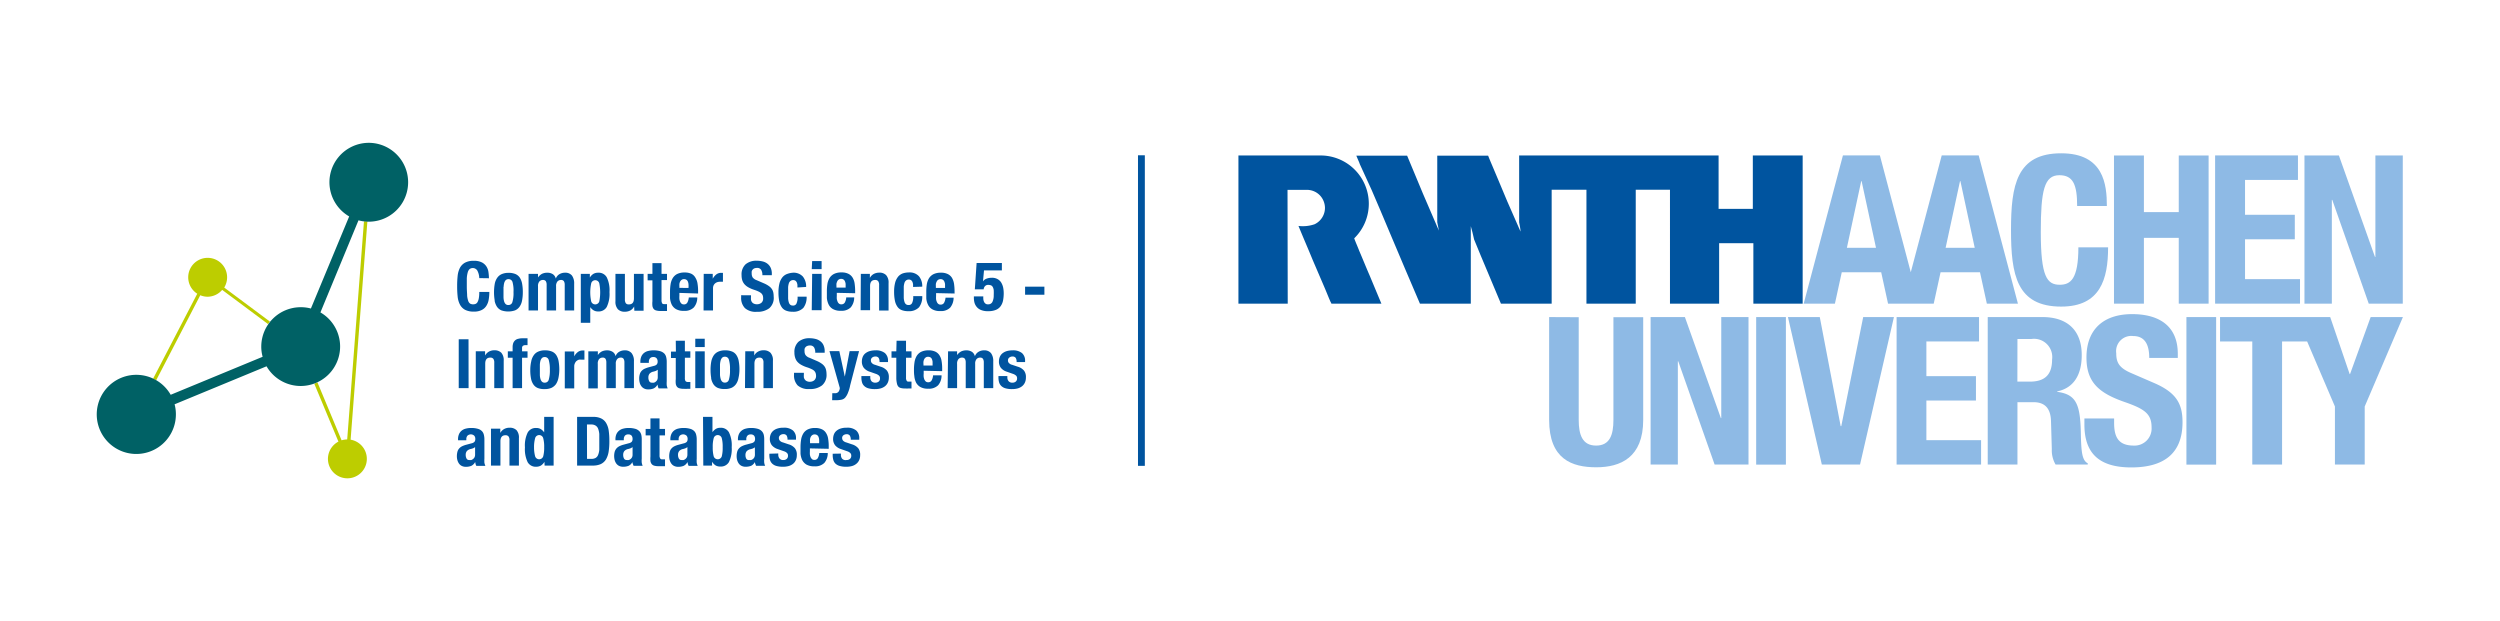<svg xmlns="http://www.w3.org/2000/svg" viewBox="0 0 365.14 90.71"><defs><style>.cls-1{fill:none;}.cls-2{fill:#8ebae5;}.cls-3{fill:#00549f;}.cls-4{fill:#bdcd00;}.cls-5{fill:#006165;}</style></defs><g id="Schutzraum"><rect class="cls-1" width="365.14" height="90.71"/><rect class="cls-1" width="365.14" height="90.71"/><rect class="cls-1" width="365.14" height="90.71"/><rect class="cls-1" width="365.14" height="90.71"/><rect class="cls-1" width="365.14" height="90.71"/></g><g id="Logo"><path class="cls-2" d="M290.32,67.85h4.34V58.74H297c1.75,0,2.5,1,2.56,2.72l.12,4.13a4.12,4.12,0,0,0,.55,2.26h4.7v-.18c-.81-.42-.93-1.6-1-3.86-.06-4.56-.51-6.19-3.47-6.58v-.06c2.44-.51,3.59-2.44,3.59-5.31,0-3.68-2.17-5.55-5.73-5.55h-8Zm4.34-18.34h2.06a2.66,2.66,0,0,1,3,3c0,2.33-1.17,3.23-3.26,3.23h-1.81Z" transform="translate(0 0)"/><path class="cls-2" d="M226.26,46.31v15c0,5.77,3.34,6.94,6.88,6.94S240,66.83,240,61.33v-15h-4.35v15c0,2.15-.51,3.75-2.53,3.75s-2.54-1.6-2.54-3.75v-15Z" transform="translate(0 0)"/><polygon class="cls-2" points="241.08 46.31 241.08 67.85 245.06 67.85 245.06 52.77 245.12 52.77 250.43 67.85 255.38 67.85 255.38 46.31 251.4 46.31 251.4 61.06 251.34 61.06 246.09 46.31 241.08 46.31"/><rect class="cls-2" x="256.5" y="46.31" width="4.34" height="21.55"/><polygon class="cls-2" points="261.14 46.31 266.09 67.85 271.67 67.85 276.62 46.31 272.13 46.31 268.93 62.24 268.84 62.24 265.79 46.31 261.14 46.31"/><polygon class="cls-2" points="277.01 46.31 277.01 67.85 289.35 67.85 289.35 64.29 281.36 64.29 281.36 58.5 288.6 58.5 288.6 54.94 281.36 54.94 281.36 49.87 289.05 49.87 289.05 46.31 277.01 46.31"/><path class="cls-2" d="M304.44,61.12V62c0,4,1.93,6.27,6.85,6.27,4.71,0,7.48-2,7.48-6.6,0-2.63-.84-4.29-4.1-5.71l-3.35-1.45c-1.84-.78-2.23-1.59-2.23-2.92a2.22,2.22,0,0,1,2.47-2.51c1.66,0,2.35,1.18,2.35,3.2h4.17v-.6c0-4.14-2.81-5.8-6.67-5.8-4.1,0-6.67,2.15-6.67,6.34,0,3.59,1.78,5.19,5.64,6.52,2.87,1,3.87,1.72,3.87,3.68a2.49,2.49,0,0,1-2.6,2.66c-2.29,0-2.87-1.3-2.87-3.32v-.64Z" transform="translate(0 0)"/><rect class="cls-2" x="319.34" y="46.31" width="4.34" height="21.55"/><polygon class="cls-2" points="346.25 46.31 343.24 54.63 343.18 54.63 340.34 46.31 324.25 46.31 324.25 49.87 328.96 49.87 328.96 67.85 333.31 67.85 333.31 49.87 336.97 49.87 341.03 59.37 341.03 67.85 345.38 67.85 345.38 59.37 350.96 46.31 346.25 46.31"/><path class="cls-3" d="M188.08,44.35h-7.2V22.71h11.81a7.05,7.05,0,0,1,5.1,12.1c.25.68.5,1.21.73,1.82.52,1.2,1,2.41,1.52,3.6l1.72,4.12h-7.3a1,1,0,0,0-.12-.25c-.29-.64-.55-1.32-.84-2L191.74,38c-.69-1.69-1.39-3.28-2.09-5a5.27,5.27,0,0,0,2.36-.25,2.66,2.66,0,0,0,1.51-2.39,2.71,2.71,0,0,0-.67-1.75,2.63,2.63,0,0,0-2-.88h-2.8Z" transform="translate(0 0)"/><path class="cls-3" d="M263.29,22.71V44.35h-7.2V35.52h-5v8.83c-1.31,0-2.71,0-4,0h-3.18V27.71h-5V44.35h-7.2V27.71h-5.08V44.35h-7.41c-1.29-3.12-2.66-6.27-3.92-9.38-.15-.65-.29-1.31-.48-1.94V44.35h-7.43c-1.48-3.43-2.89-6.79-4.36-10.26-.51-1.21-.93-2.19-1.45-3.44l-.07-.16-1.15-2.69L198.62,24c-.14-.44-.37-.83-.52-1.26h7.42c1.52,3.7,3.06,7.35,4.66,11l0,.08c-.06-.42-.19-.95-.26-1.36V26c0-1,0-2.21,0-3.26h7.43c.09.23.15.36.22.55.87,2,1.7,4.08,2.57,6.11l1.94,4.42c0-.46-.14-.91-.2-1.36V22.71h29.13v7.8h5v-7.8h7.2Z" transform="translate(0 0)"/><path class="cls-2" d="M284.17,36.19l2.1-9.73h.06l2.09,9.73Zm-14.42,0,2.09-9.73h.06L274,36.19ZM289,22.7h-5.4l-4.52,17.06L274.57,22.7h-5.4l-5.73,21.65H268l1-4.58h5.76l1,4.58h6.67l1-4.58h5.76l1,4.58h4.54Z" transform="translate(0 0)"/><path class="cls-2" d="M307.72,30.09c0-3.14-.45-7.7-6.67-7.7-6.51,0-7.33,4.65-7.33,11.2s.82,11.19,7.33,11.19c5.71,0,6.85-4,6.85-8.66h-4.34c0,4.65-1.15,5.47-2.72,5.47-1.87,0-2.77-1.18-2.77-7.7,0-6.09.51-8.3,2.71-8.3,2,0,2.6,1.36,2.6,4.5Z" transform="translate(0 0)"/><polygon class="cls-2" points="308.76 44.35 313.13 44.35 313.13 34.74 318.22 34.74 318.22 44.35 322.58 44.35 322.58 22.71 318.22 22.71 318.22 30.98 313.13 30.98 313.13 22.71 308.76 22.71 308.76 44.35"/><polygon class="cls-2" points="323.53 22.7 323.53 44.35 335.93 44.35 335.93 40.77 327.9 40.77 327.9 34.95 335.17 34.95 335.17 31.37 327.9 31.37 327.9 26.28 335.63 26.28 335.63 22.7 323.53 22.7"/><polygon class="cls-2" points="336.58 22.71 336.58 44.35 340.58 44.35 340.58 29.19 340.64 29.19 345.97 44.35 350.94 44.35 350.94 22.71 346.94 22.71 346.94 37.53 346.88 37.53 341.61 22.71 336.58 22.71"/><rect class="cls-3" x="166.21" y="22.68" width="1" height="45.36"/><path class="cls-4" d="M39.46,47l-6.71-5a2.88,2.88,0,0,0,.42-1.49,2.84,2.84,0,1,0-4.36,2.39L22.36,55.31l.45.23,6.44-12.42a2.78,2.78,0,0,0,1.08.22,2.85,2.85,0,0,0,2.12-1l6.71,5a3.79,3.79,0,0,1,.3-.4m14.2-14.62a4.19,4.19,0,0,1-.5,0L50.71,64.18a3.12,3.12,0,0,0-.82.13l-3.53-8.47-.46.2,3.53,8.46a2.84,2.84,0,1,0,1.78-.28Z" transform="translate(0 0)"/><path class="cls-5" d="M53.85,20.86A5.76,5.76,0,0,0,51,31.61L45.41,45.06a5.58,5.58,0,0,0-1.49-.19,5.76,5.76,0,0,0-5.76,5.76,5.57,5.57,0,0,0,.2,1.48L24.93,57.66a5.78,5.78,0,1,0,.76,2.88,5.58,5.58,0,0,0-.19-1.49L38.93,53.5a5.76,5.76,0,1,0,7.87-7.87l5.56-13.45a5.7,5.7,0,0,0,1.49.2,5.76,5.76,0,0,0,0-11.52" transform="translate(0 0)"/><path class="cls-3" d="M121.62,66.27v.19a2.6,2.6,0,0,0,.09.71,1.22,1.22,0,0,0,.31.54,1.5,1.5,0,0,0,.61.34,3.28,3.28,0,0,0,1,.12,2.92,2.92,0,0,0,.8-.1,1.7,1.7,0,0,0,.63-.32,1.46,1.46,0,0,0,.42-.53,1.72,1.72,0,0,0,.15-.74,1.52,1.52,0,0,0-.27-1,1.9,1.9,0,0,0-.92-.58l-.83-.28a1,1,0,0,1-.48-.27A.6.6,0,0,1,123,64a.49.49,0,0,1,.19-.43.75.75,0,0,1,.46-.15.53.53,0,0,1,.47.2,1.08,1.08,0,0,1,.14.61h1.24V64a1.43,1.43,0,0,0-.45-1.13,2,2,0,0,0-1.39-.4,2.73,2.73,0,0,0-.91.13,1.72,1.72,0,0,0-.61.35,1.3,1.3,0,0,0-.35.52,1.8,1.8,0,0,0-.11.62,1.5,1.5,0,0,0,.29.94,1.82,1.82,0,0,0,.86.56l1,.35a1.15,1.15,0,0,1,.35.22.5.5,0,0,1,.15.39.59.59,0,0,1-.19.48.76.76,0,0,1-.51.16A.7.7,0,0,1,123,67a.88.88,0,0,1-.18-.57v-.18Zm-3.31-1.54v-.21a2.45,2.45,0,0,1,0-.38,1.13,1.13,0,0,1,.11-.34.67.67,0,0,1,.22-.25.53.53,0,0,1,.34-.1.63.63,0,0,1,.35.09.53.53,0,0,1,.21.25,1.37,1.37,0,0,1,.1.4,4,4,0,0,1,0,.54Zm2.73.82v-.31a6.41,6.41,0,0,0-.08-1.12,2.13,2.13,0,0,0-.3-.86,1.39,1.39,0,0,0-.6-.55,2.21,2.21,0,0,0-1-.2,2.39,2.39,0,0,0-1.12.23,1.59,1.59,0,0,0-.64.62,2.53,2.53,0,0,0-.3.89,7,7,0,0,0-.08,1c0,.33,0,.67,0,1a2.77,2.77,0,0,0,.24.93,1.66,1.66,0,0,0,.62.67,2.25,2.25,0,0,0,1.17.26,1.89,1.89,0,0,0,1.45-.5,2.18,2.18,0,0,0,.5-1.45h-1.24a1.81,1.81,0,0,1-.22.76.54.54,0,0,1-.51.25.51.51,0,0,1-.32-.1,1,1,0,0,1-.21-.28,1.56,1.56,0,0,1-.11-.4,3.57,3.57,0,0,1,0-.47v-.43Zm-8.67.72v.19a2.6,2.6,0,0,0,.09.71,1.24,1.24,0,0,0,.32.54,1.45,1.45,0,0,0,.6.34,3.33,3.33,0,0,0,1,.12,2.87,2.87,0,0,0,.8-.1,1.83,1.83,0,0,0,.64-.32,1.43,1.43,0,0,0,.41-.53,1.72,1.72,0,0,0,.15-.74,1.52,1.52,0,0,0-.27-1,1.85,1.85,0,0,0-.92-.58l-.83-.28a.9.9,0,0,1-.47-.27.61.61,0,0,1-.13-.36.5.5,0,0,1,.2-.43.72.72,0,0,1,.45-.15.55.55,0,0,1,.48.2,1.08,1.08,0,0,1,.13.61h1.24V64a1.43,1.43,0,0,0-.45-1.13,2,2,0,0,0-1.39-.4,2.67,2.67,0,0,0-.9.13,1.76,1.76,0,0,0-.62.35,1.41,1.41,0,0,0-.35.52,1.8,1.8,0,0,0-.11.62,1.5,1.5,0,0,0,.29.94,1.87,1.87,0,0,0,.86.56l1,.35a1,1,0,0,1,.35.22.5.5,0,0,1,.15.39.59.59,0,0,1-.19.48.73.73,0,0,1-.51.16.66.66,0,0,1-.53-.21.89.89,0,0,1-.19-.57v-.18Zm-2.11.13a.93.93,0,0,1-.08.39.82.82,0,0,1-.2.25.85.85,0,0,1-.28.15,1,1,0,0,1-.29,0A.41.41,0,0,1,109,67a1.09,1.09,0,0,1-.12-.53.85.85,0,0,1,.18-.57,1.06,1.06,0,0,1,.6-.3l.29-.09a1.49,1.49,0,0,0,.3-.18ZM109,64.3v-.15a.76.76,0,0,1,.16-.51.59.59,0,0,1,.48-.19.62.62,0,0,1,.5.18.74.74,0,0,1,.14.48.61.61,0,0,1-.12.41.82.82,0,0,1-.43.22l-.78.21a3.26,3.26,0,0,0-.61.23,1.4,1.4,0,0,0-.42.33,1.18,1.18,0,0,0-.25.47,2.46,2.46,0,0,0-.08.65,2.13,2.13,0,0,0,.07.55,1.67,1.67,0,0,0,.22.49,1.07,1.07,0,0,0,.4.36,1.28,1.28,0,0,0,.61.14,2.12,2.12,0,0,0,.82-.14,1.24,1.24,0,0,0,.55-.56h0c0,.09,0,.19.07.29a1,1,0,0,0,.1.27h1.32a1.72,1.72,0,0,1-.13-.45,3.07,3.07,0,0,1,0-.59V64.16a2.73,2.73,0,0,0-.07-.66,1.15,1.15,0,0,0-.29-.53,1.35,1.35,0,0,0-.59-.34,3.46,3.46,0,0,0-1-.12,2.86,2.86,0,0,0-.73.09,1.51,1.51,0,0,0-.6.28,1.38,1.38,0,0,0-.41.51,1.81,1.81,0,0,0-.15.78v.13ZM104.24,64a.61.61,0,0,1,1.18,0,4.82,4.82,0,0,1,.13,1.32,5,5,0,0,1-.13,1.33.62.62,0,0,1-1.18,0,4.88,4.88,0,0,1-.14-1.33,4.74,4.74,0,0,1,.14-1.32m-1.52,4H104v-.57h0a1.63,1.63,0,0,0,.52.55,1.37,1.37,0,0,0,.7.16,1.35,1.35,0,0,0,1.25-.66,4.39,4.39,0,0,0,.4-2.17,4.32,4.32,0,0,0-.4-2.16,1.34,1.34,0,0,0-1.25-.67,1.24,1.24,0,0,0-.66.16,1.74,1.74,0,0,0-.5.48h0V60.89h-1.38ZM100.4,66.4a.93.93,0,0,1-.08.39.88.88,0,0,1-.48.4,1,1,0,0,1-.29,0,.41.41,0,0,1-.4-.22,1.09,1.09,0,0,1-.12-.53.85.85,0,0,1,.18-.57,1.06,1.06,0,0,1,.6-.3l.29-.09a1.49,1.49,0,0,0,.3-.18Zm-1.28-2.1v-.15a.76.76,0,0,1,.16-.51.73.73,0,0,1,1,0,.69.69,0,0,1,.15.48.61.61,0,0,1-.12.41.82.82,0,0,1-.43.22l-.78.21a3.38,3.38,0,0,0-.62.23,1.4,1.4,0,0,0-.42.33,1.16,1.16,0,0,0-.24.47,2.46,2.46,0,0,0-.08.65,2.13,2.13,0,0,0,.07.55,1.67,1.67,0,0,0,.22.49,1.07,1.07,0,0,0,.4.36,1.28,1.28,0,0,0,.61.14,2.07,2.07,0,0,0,.81-.14,1.25,1.25,0,0,0,.56-.56h0l.06.29a1.53,1.53,0,0,0,.11.27h1.32a2.3,2.3,0,0,1-.14-.45,4.47,4.47,0,0,1,0-.59V64.16a2.71,2.71,0,0,0-.08-.66,1.13,1.13,0,0,0-.28-.53,1.34,1.34,0,0,0-.6-.34,3.34,3.34,0,0,0-1-.12,2.94,2.94,0,0,0-.74.09,1.51,1.51,0,0,0-.6.28,1.36,1.36,0,0,0-.4.51,1.81,1.81,0,0,0-.15.78v.13ZM95,62.65h-.7v.94H95v3.08a4.21,4.21,0,0,0,0,.68,1,1,0,0,0,.19.44.77.77,0,0,0,.38.23,2.42,2.42,0,0,0,.66.07l.46,0,.44,0v-1l-.15,0h-.16c-.2,0-.33,0-.39-.13a.78.78,0,0,1-.1-.46V63.59h.8v-.94h-.8V61.11H95ZM92.39,66.4a.8.8,0,0,1-.08.39.82.82,0,0,1-.2.25.85.85,0,0,1-.28.15,1,1,0,0,1-.29,0,.42.42,0,0,1-.4-.22,1.09,1.09,0,0,1-.12-.53.85.85,0,0,1,.18-.57,1.06,1.06,0,0,1,.6-.3l.29-.09a1.49,1.49,0,0,0,.3-.18Zm-1.28-2.1v-.15a.82.82,0,0,1,.16-.51.59.59,0,0,1,.48-.19.61.61,0,0,1,.5.18.74.74,0,0,1,.14.48.61.61,0,0,1-.12.41.82.82,0,0,1-.43.22l-.78.21a3.26,3.26,0,0,0-.61.23,1.4,1.4,0,0,0-.42.33,1.32,1.32,0,0,0-.25.47,2.46,2.46,0,0,0-.08.65,2.67,2.67,0,0,0,.07.55,1.67,1.67,0,0,0,.22.49,1.16,1.16,0,0,0,.4.36,1.28,1.28,0,0,0,.61.14,2.09,2.09,0,0,0,.82-.14,1.24,1.24,0,0,0,.55-.56h0c0,.09,0,.19.07.29a1.48,1.48,0,0,0,.1.27h1.32a2.23,2.23,0,0,1-.13-.45,3.07,3.07,0,0,1,0-.59V64.16a2.73,2.73,0,0,0-.07-.66,1.15,1.15,0,0,0-.29-.53,1.35,1.35,0,0,0-.59-.34,3.46,3.46,0,0,0-1-.12,2.86,2.86,0,0,0-.73.09,1.51,1.51,0,0,0-.6.28,1.38,1.38,0,0,0-.41.51,1.81,1.81,0,0,0-.15.78v.13ZM84.29,68h2.27a2.78,2.78,0,0,0,1.19-.22,1.79,1.79,0,0,0,.75-.67A3.31,3.31,0,0,0,88.89,66,9.74,9.74,0,0,0,89,64.36a10.33,10.33,0,0,0-.09-1.43,3,3,0,0,0-.35-1.09,1.71,1.71,0,0,0-.71-.7,2.5,2.5,0,0,0-1.21-.25H84.29ZM85.73,62h.61a1.14,1.14,0,0,1,.65.16.91.91,0,0,1,.37.46,2.94,2.94,0,0,1,.17.77c0,.3,0,.65,0,1.06s0,.89,0,1.22a2.49,2.49,0,0,1-.18.79.88.88,0,0,1-.37.43,1.21,1.21,0,0,1-.6.13h-.64ZM78.16,64a.61.61,0,0,1,1.18,0,4.74,4.74,0,0,1,.14,1.32,4.88,4.88,0,0,1-.14,1.33.62.62,0,0,1-1.18,0A5,5,0,0,1,78,65.34,4.82,4.82,0,0,1,78.16,64m1.38,4h1.32V60.89H79.48v2.26h0a1.74,1.74,0,0,0-.5-.48,1.24,1.24,0,0,0-.66-.16,1.34,1.34,0,0,0-1.25.67,4.32,4.32,0,0,0-.4,2.16,4.39,4.39,0,0,0,.4,2.17,1.35,1.35,0,0,0,1.25.66A1.37,1.37,0,0,0,79,68a1.63,1.63,0,0,0,.52-.55h0Zm-7.83,0h1.38V64.46c0-.59.25-.89.73-.89a.55.55,0,0,1,.45.17.87.87,0,0,1,.14.58V68h1.38V64a1.61,1.61,0,0,0-.35-1.17,1.38,1.38,0,0,0-1-.36,1.63,1.63,0,0,0-.8.19,1.39,1.39,0,0,0-.57.58h0v-.63H71.71ZM69.39,66.4a.93.93,0,0,1-.08.39.88.88,0,0,1-.48.4,1,1,0,0,1-.29,0,.41.41,0,0,1-.4-.22,1.09,1.09,0,0,1-.12-.53.85.85,0,0,1,.18-.57,1.06,1.06,0,0,1,.6-.3l.29-.09a1.49,1.49,0,0,0,.3-.18Zm-1.28-2.1v-.15a.76.76,0,0,1,.16-.51.73.73,0,0,1,1,0,.69.69,0,0,1,.15.48.61.61,0,0,1-.12.41.82.82,0,0,1-.43.22l-.78.21a3.38,3.38,0,0,0-.62.23,1.4,1.4,0,0,0-.42.33,1.16,1.16,0,0,0-.24.47,2.46,2.46,0,0,0-.08.65,2.13,2.13,0,0,0,.07.55,1.67,1.67,0,0,0,.22.49,1.07,1.07,0,0,0,.4.36,1.28,1.28,0,0,0,.61.14,2.07,2.07,0,0,0,.81-.14,1.25,1.25,0,0,0,.56-.56h0l.06.29a1.53,1.53,0,0,0,.11.27h1.32a2.3,2.3,0,0,1-.14-.45,4.47,4.47,0,0,1,0-.59V64.16a2.71,2.71,0,0,0-.08-.66,1.13,1.13,0,0,0-.28-.53,1.34,1.34,0,0,0-.6-.34,3.34,3.34,0,0,0-1-.12,2.94,2.94,0,0,0-.74.09,1.51,1.51,0,0,0-.6.28,1.36,1.36,0,0,0-.4.51,1.81,1.81,0,0,0-.15.78v.13Z" transform="translate(0 0)"/><path class="cls-3" d="M145.83,54.93v.19a2.6,2.6,0,0,0,.09.71,1.24,1.24,0,0,0,.32.54,1.45,1.45,0,0,0,.6.34,3.33,3.33,0,0,0,1,.12,2.92,2.92,0,0,0,.8-.1,1.83,1.83,0,0,0,.64-.32,1.45,1.45,0,0,0,.41-.53,1.72,1.72,0,0,0,.15-.74,1.54,1.54,0,0,0-.27-1,1.85,1.85,0,0,0-.92-.58l-.83-.28a.9.9,0,0,1-.47-.27.52.52,0,0,1-.13-.36.5.5,0,0,1,.2-.43.72.72,0,0,1,.45-.15.55.55,0,0,1,.48.2,1.08,1.08,0,0,1,.13.61h1.24V52.7a1.45,1.45,0,0,0-.45-1.13,2.08,2.08,0,0,0-1.39-.4,3,3,0,0,0-.9.13,1.94,1.94,0,0,0-.62.35,1.41,1.41,0,0,0-.35.52,1.8,1.8,0,0,0-.11.62,1.5,1.5,0,0,0,.29.94,1.82,1.82,0,0,0,.86.56l1,.35a1.38,1.38,0,0,1,.35.22.5.5,0,0,1,.15.39.57.57,0,0,1-.19.48.73.73,0,0,1-.51.16.66.66,0,0,1-.53-.21.82.82,0,0,1-.19-.57v-.18Zm-7.42,1.76h1.38V53.15a1,1,0,0,1,.2-.7.68.68,0,0,1,.52-.22.49.49,0,0,1,.42.18,1,1,0,0,1,.12.52v3.76h1.38V53.15a1,1,0,0,1,.2-.7.68.68,0,0,1,.52-.22.48.48,0,0,1,.42.18,1,1,0,0,1,.12.52v3.76h1.38V52.78a1.92,1.92,0,0,0-.32-1.19,1.22,1.22,0,0,0-1-.42,1.5,1.5,0,0,0-.84.22,1.23,1.23,0,0,0-.52.64h0a1.08,1.08,0,0,0-.43-.64,1.48,1.48,0,0,0-.81-.22,1.79,1.79,0,0,0-.77.16,1.72,1.72,0,0,0-.59.53h0v-.55h-1.32Zm-3.53-3.3v-.21a1.69,1.69,0,0,1,0-.38,1.23,1.23,0,0,1,.11-.34.67.67,0,0,1,.22-.25.53.53,0,0,1,.34-.1.63.63,0,0,1,.35.09.53.53,0,0,1,.21.25,1.37,1.37,0,0,1,.1.4c0,.15,0,.34,0,.54Zm2.73.82V53.9a6.41,6.41,0,0,0-.08-1.12,2.13,2.13,0,0,0-.3-.86,1.45,1.45,0,0,0-.6-.55,2.21,2.21,0,0,0-1-.2,2.39,2.39,0,0,0-1.12.23,1.66,1.66,0,0,0-.64.62,2.53,2.53,0,0,0-.3.89,7.07,7.07,0,0,0-.08,1c0,.34,0,.67.05,1a2.77,2.77,0,0,0,.24.93,1.66,1.66,0,0,0,.62.67,2.16,2.16,0,0,0,1.17.26,1.89,1.89,0,0,0,1.45-.5,2.18,2.18,0,0,0,.5-1.45h-1.24a1.76,1.76,0,0,1-.22.76.54.54,0,0,1-.51.25.51.51,0,0,1-.32-.1.86.86,0,0,1-.21-.28,1.56,1.56,0,0,1-.11-.4,2.42,2.42,0,0,1,0-.47v-.43Zm-6.7-2.9h-.7v.94h.7v3.08A4.12,4.12,0,0,0,131,56a1,1,0,0,0,.19.44.7.7,0,0,0,.38.23,2.42,2.42,0,0,0,.66.07,3.46,3.46,0,0,0,.46,0l.44,0v-1l-.15,0h-.16c-.2,0-.33,0-.39-.13a.76.76,0,0,1-.1-.46V52.25h.8v-.94h-.8V49.77h-1.38Zm-5.1,3.62v.19a2.6,2.6,0,0,0,.09.71,1.15,1.15,0,0,0,.32.54,1.39,1.39,0,0,0,.6.34,3.28,3.28,0,0,0,1,.12,2.92,2.92,0,0,0,.8-.1,1.83,1.83,0,0,0,.64-.32,1.45,1.45,0,0,0,.41-.53,1.72,1.72,0,0,0,.15-.74,1.54,1.54,0,0,0-.27-1,1.9,1.9,0,0,0-.92-.58l-.83-.28a.9.9,0,0,1-.47-.27.52.52,0,0,1-.13-.36.49.49,0,0,1,.19-.43.75.75,0,0,1,.46-.15.56.56,0,0,1,.48.2,1.08,1.08,0,0,1,.13.61h1.24V52.7a1.45,1.45,0,0,0-.45-1.13,2.08,2.08,0,0,0-1.39-.4,3,3,0,0,0-.9.13,1.94,1.94,0,0,0-.62.35,1.3,1.3,0,0,0-.35.52,1.8,1.8,0,0,0-.11.62,1.5,1.5,0,0,0,.29.94,1.82,1.82,0,0,0,.86.56l1,.35a1.38,1.38,0,0,1,.35.22.5.5,0,0,1,.15.39.57.57,0,0,1-.19.48.76.76,0,0,1-.51.16.7.7,0,0,1-.54-.21.86.86,0,0,1-.18-.57v-.18Zm-4.27,3.52h.56a3.5,3.5,0,0,0,.79-.07,1,1,0,0,0,.54-.29,2.45,2.45,0,0,0,.45-.8,4.9,4.9,0,0,0,.29-1l1.3-5h-1.38l-.7,3.72h0l-.8-3.72h-1.44l1.51,5.38a1,1,0,0,1-.2.56.64.64,0,0,1-.54.2l-.36,0Zm-5.57-4v.29a2.14,2.14,0,0,0,.52,1.54,2.35,2.35,0,0,0,1.74.54,2.79,2.79,0,0,0,1.83-.53,2,2,0,0,0,.66-1.66,2.74,2.74,0,0,0-.07-.6,1.43,1.43,0,0,0-.21-.49,1.67,1.67,0,0,0-.42-.42,3.72,3.72,0,0,0-.67-.38l-1.11-.48a1.19,1.19,0,0,1-.59-.41,1,1,0,0,1-.14-.56,1.63,1.63,0,0,1,0-.31.58.58,0,0,1,.13-.26.65.65,0,0,1,.26-.19,1,1,0,0,1,.39-.07.67.67,0,0,1,.61.28,1.41,1.41,0,0,1,.17.78h1.38v-.2a2.08,2.08,0,0,0-.16-.87,1.46,1.46,0,0,0-.46-.6,1.83,1.83,0,0,0-.7-.34,3.5,3.5,0,0,0-.89-.11,2.42,2.42,0,0,0-1.62.52,2,2,0,0,0-.59,1.58,2.32,2.32,0,0,0,.12.78,1.52,1.52,0,0,0,.34.59,2.16,2.16,0,0,0,.58.44,4.43,4.43,0,0,0,.84.35,4.66,4.66,0,0,1,.6.24,1.52,1.52,0,0,1,.4.25.93.93,0,0,1,.21.32,1.21,1.21,0,0,1,.07.41.82.82,0,0,1-.27.67,1,1,0,0,1-.6.21,1,1,0,0,1-.46-.08.64.64,0,0,1-.29-.22.77.77,0,0,1-.16-.34,3.15,3.15,0,0,1,0-.46v-.21Zm-7.16,2.23h1.38V53.12c0-.59.24-.89.72-.89a.55.55,0,0,1,.45.17.86.86,0,0,1,.15.58v3.71h1.38v-4a1.61,1.61,0,0,0-.36-1.17,1.37,1.37,0,0,0-1-.36,1.6,1.6,0,0,0-.8.19,1.33,1.33,0,0,0-.57.58h0v-.63h-1.31Zm-3.65-3.45a3.12,3.12,0,0,1,.1-.6.93.93,0,0,1,.22-.39.56.56,0,0,1,.4-.14.58.58,0,0,1,.58.44,4.6,4.6,0,0,1,.16,1.45,4.52,4.52,0,0,1-.16,1.45.57.57,0,0,1-.58.44.52.52,0,0,1-.4-.14.82.82,0,0,1-.22-.39,2.87,2.87,0,0,1-.1-.6c0-.23,0-.48,0-.76s0-.52,0-.76m-1.3,2a2.4,2.4,0,0,0,.34.89,1.49,1.49,0,0,0,.65.54,2.62,2.62,0,0,0,1,.16,2.45,2.45,0,0,0,1-.18,1.64,1.64,0,0,0,.65-.54,2.25,2.25,0,0,0,.36-.89A5.58,5.58,0,0,0,108,54a6.44,6.44,0,0,0-.1-1.23,2.29,2.29,0,0,0-.34-.9,1.36,1.36,0,0,0-.65-.53,2.55,2.55,0,0,0-1-.17,2.27,2.27,0,0,0-1,.19,1.58,1.58,0,0,0-.66.54,2.53,2.53,0,0,0-.36.88,6.35,6.35,0,0,0-.11,1.22,7.31,7.31,0,0,0,.1,1.24m-2.33,1.45h1.38V51.31h-1.38Zm0-6h1.38V49.47h-1.38Zm-2.83.66H98v.94h.7v3.08a3.25,3.25,0,0,0,0,.68.93.93,0,0,0,.18.44.69.69,0,0,0,.39.23,2.33,2.33,0,0,0,.66.07,3.24,3.24,0,0,0,.45,0l.45,0v-1l-.15,0h-.16a.48.48,0,0,1-.4-.13.86.86,0,0,1-.09-.46V52.25h.8v-.94h-.8V49.77H98.7Zm-2.65,3.75a.9.9,0,0,1-.08.39.74.74,0,0,1-.21.25.72.72,0,0,1-.27.15,1,1,0,0,1-.29,0,.41.41,0,0,1-.4-.22,1.07,1.07,0,0,1-.12-.53.85.85,0,0,1,.18-.57,1.06,1.06,0,0,1,.6-.3l.29-.09a1.59,1.59,0,0,0,.3-.18ZM94.77,53v-.15a.76.76,0,0,1,.16-.51.59.59,0,0,1,.48-.19.59.59,0,0,1,.49.18.71.71,0,0,1,.15.48.61.61,0,0,1-.12.41.79.79,0,0,1-.43.22l-.78.21a4.31,4.31,0,0,0-.62.23,1.4,1.4,0,0,0-.42.33,1.16,1.16,0,0,0-.24.47,2.1,2.1,0,0,0-.08.65,2.13,2.13,0,0,0,.07.55,1.37,1.37,0,0,0,.22.49,1.07,1.07,0,0,0,.4.36,1.15,1.15,0,0,0,.61.14,1.9,1.9,0,0,0,.81-.14,1.25,1.25,0,0,0,.56-.56h0l.06.29a1.28,1.28,0,0,0,.11.27h1.32a2.3,2.3,0,0,1-.14-.45,4.37,4.37,0,0,1,0-.59V52.82a2.71,2.71,0,0,0-.08-.66,1.13,1.13,0,0,0-.28-.53,1.44,1.44,0,0,0-.6-.34,3.43,3.43,0,0,0-1-.12,2.94,2.94,0,0,0-.74.09,1.51,1.51,0,0,0-.6.28,1.36,1.36,0,0,0-.4.51,1.87,1.87,0,0,0-.15.78V53Zm-8.84,3.73h1.38V53.15a1,1,0,0,1,.19-.7.69.69,0,0,1,.52-.22.47.47,0,0,1,.42.18,1,1,0,0,1,.12.52v3.76h1.38V53.15a1,1,0,0,1,.2-.7.68.68,0,0,1,.52-.22.47.47,0,0,1,.42.18,1,1,0,0,1,.12.52v3.76h1.39V52.78a1.85,1.85,0,0,0-.33-1.19,1.22,1.22,0,0,0-1-.42,1.55,1.55,0,0,0-.84.22,1.17,1.17,0,0,0-.51.64h0a1,1,0,0,0-.43-.64,1.48,1.48,0,0,0-.81-.22,1.82,1.82,0,0,0-.77.16,1.61,1.61,0,0,0-.58.53h0v-.55H85.93Zm-3.44,0h1.38V53.46A1,1,0,0,1,84,53a.73.73,0,0,1,.24-.3,1,1,0,0,1,.33-.17,1.49,1.49,0,0,1,.36,0h.43V51.19h-.25a1.13,1.13,0,0,0-.73.24,1.87,1.87,0,0,0-.51.62h0v-.72H82.49Zm-3.64-3.45a2.53,2.53,0,0,1,.09-.6,1,1,0,0,1,.22-.39.58.58,0,0,1,.41-.14.59.59,0,0,1,.58.44A4.93,4.93,0,0,1,80.31,54a4.83,4.83,0,0,1-.16,1.45.58.58,0,0,1-.58.44.54.54,0,0,1-.41-.14.91.91,0,0,1-.22-.39,2.38,2.38,0,0,1-.09-.6c0-.23,0-.48,0-.76s0-.52,0-.76m-1.3,2a2.24,2.24,0,0,0,.34.89,1.44,1.44,0,0,0,.65.54,2.56,2.56,0,0,0,1,.16,2.43,2.43,0,0,0,1-.18,1.75,1.75,0,0,0,.66-.54,2.59,2.59,0,0,0,.36-.89A6.27,6.27,0,0,0,81.69,54a7.37,7.37,0,0,0-.1-1.23,2.45,2.45,0,0,0-.34-.9,1.41,1.41,0,0,0-.65-.53,2.61,2.61,0,0,0-1-.17,2.29,2.29,0,0,0-1,.19,1.49,1.49,0,0,0-.65.54,2.2,2.2,0,0,0-.36.88A5.64,5.64,0,0,0,77.45,54a6.41,6.41,0,0,0,.1,1.24m-2.68,1.45h1.38V52.25h.8v-.94h-.8v-.47a.42.42,0,0,1,.12-.33.7.7,0,0,1,.41-.1h.27v-1l-.74,0a2.25,2.25,0,0,0-.6.07,1,1,0,0,0-.45.21,1.09,1.09,0,0,0-.29.4,1.81,1.81,0,0,0-.1.61v.61h-.7v.94h.7Zm-5.38,0h1.38V53.12c0-.59.24-.89.73-.89a.55.55,0,0,1,.45.17.93.93,0,0,1,.14.58v3.71h1.38v-4a1.65,1.65,0,0,0-.35-1.17,1.38,1.38,0,0,0-1-.36,1.6,1.6,0,0,0-.8.19,1.45,1.45,0,0,0-.57.58h0v-.63H69.49Zm-1.06-7.14H67v7.14h1.44Z" transform="translate(0 0)"/><path class="cls-3" d="M149.72,43.05h2.82V41.87h-2.82Zm-3.39-4.64h-3.69l-.26,3.85h1.29a.78.78,0,0,1,.2-.47.62.62,0,0,1,.48-.18,1.15,1.15,0,0,1,.4.07.58.58,0,0,1,.25.24,1.32,1.32,0,0,1,.14.46,7.1,7.1,0,0,1,0,.73,2.17,2.17,0,0,1-.2,1,.67.67,0,0,1-.64.34.53.53,0,0,1-.37-.11.7.7,0,0,1-.22-.29,1.18,1.18,0,0,1-.09-.38,2.48,2.48,0,0,1,0-.38h-1.38v.19a3.07,3.07,0,0,0,.07.65,1.63,1.63,0,0,0,.3.64,1.52,1.52,0,0,0,.63.49,2.54,2.54,0,0,0,1.09.19,2.82,2.82,0,0,0,1.12-.19,1.6,1.6,0,0,0,.69-.53,2.16,2.16,0,0,0,.36-.83,5.73,5.73,0,0,0,.1-1.07,4.47,4.47,0,0,0-.08-.82,2.46,2.46,0,0,0-.28-.73,1.44,1.44,0,0,0-.53-.51,1.63,1.63,0,0,0-.84-.2,2.19,2.19,0,0,0-.78.13,1.09,1.09,0,0,0-.52.4h0l.15-1.61h2.61Zm-9.64,3.64v-.21a2.53,2.53,0,0,1,0-.38,1.25,1.25,0,0,1,.12-.34.64.64,0,0,1,.21-.25.63.63,0,0,1,.35-.1.59.59,0,0,1,.34.09.58.58,0,0,1,.21.25,1.36,1.36,0,0,1,.11.4c0,.16,0,.34,0,.54Zm2.73.82v-.31a7.66,7.66,0,0,0-.08-1.12,2.56,2.56,0,0,0-.3-.86,1.48,1.48,0,0,0-.61-.55,2.13,2.13,0,0,0-1-.2,2.36,2.36,0,0,0-1.12.23,1.69,1.69,0,0,0-.65.62,2.53,2.53,0,0,0-.3.89,7.08,7.08,0,0,0-.07,1c0,.34,0,.68,0,1a2.56,2.56,0,0,0,.25.93,1.54,1.54,0,0,0,.62.67,2.16,2.16,0,0,0,1.17.26,1.86,1.86,0,0,0,1.45-.5,2.29,2.29,0,0,0,.5-1.45H138.1a1.92,1.92,0,0,1-.22.76.56.56,0,0,1-.51.25.47.47,0,0,1-.32-.1.67.67,0,0,1-.21-.28,1.56,1.56,0,0,1-.12-.4,3.59,3.59,0,0,1,0-.47v-.43Zm-4.72-1a2.27,2.27,0,0,0-.48-1.52,1.84,1.84,0,0,0-1.45-.56,3.06,3.06,0,0,0-.88.13,1.65,1.65,0,0,0-.69.46,2.38,2.38,0,0,0-.45.87,5.2,5.2,0,0,0-.16,1.37,6.39,6.39,0,0,0,.13,1.36,2.34,2.34,0,0,0,.39.87,1.34,1.34,0,0,0,.64.46,2.47,2.47,0,0,0,.9.14,2,2,0,0,0,1.58-.57,2.51,2.51,0,0,0,.47-1.63h-1.32a2.1,2.1,0,0,1-.16,1,.52.52,0,0,1-.51.3.6.6,0,0,1-.37-.1.68.68,0,0,1-.23-.34,2.49,2.49,0,0,1-.11-.58c0-.24,0-.52,0-.86s0-.57,0-.81a2.5,2.5,0,0,1,.11-.57.72.72,0,0,1,.24-.34.65.65,0,0,1,.41-.12.55.55,0,0,1,.32.1.69.69,0,0,1,.19.25,1.62,1.62,0,0,1,.09.35c0,.13,0,.26,0,.38Zm-9,3.44h1.38V41.78c0-.59.24-.89.73-.89a.55.55,0,0,1,.45.17.93.93,0,0,1,.14.58v3.71h1.38v-4a1.61,1.61,0,0,0-.36-1.17,1.34,1.34,0,0,0-1-.36,1.72,1.72,0,0,0-.8.19,1.45,1.45,0,0,0-.57.58h0V40h-1.32Zm-3.53-3.3v-.21a2.53,2.53,0,0,1,0-.38,1.7,1.7,0,0,1,.12-.34.64.64,0,0,1,.21-.25.63.63,0,0,1,.35-.1.59.59,0,0,1,.34.09.58.58,0,0,1,.21.25,1.36,1.36,0,0,1,.11.4c0,.16,0,.34,0,.54Zm2.73.82v-.31a7.66,7.66,0,0,0-.08-1.12,2.19,2.19,0,0,0-.3-.86,1.48,1.48,0,0,0-.61-.55,2.13,2.13,0,0,0-1-.2,2.36,2.36,0,0,0-1.12.23,1.69,1.69,0,0,0-.65.62,2.53,2.53,0,0,0-.3.89,7.08,7.08,0,0,0-.07,1c0,.34,0,.68,0,1a2.78,2.78,0,0,0,.25.93,1.54,1.54,0,0,0,.62.67,2.16,2.16,0,0,0,1.17.26,1.86,1.86,0,0,0,1.45-.5,2.23,2.23,0,0,0,.5-1.45H123.6a1.76,1.76,0,0,1-.22.76.56.56,0,0,1-.51.25.49.49,0,0,1-.32-.1.67.67,0,0,1-.21-.28,2.09,2.09,0,0,1-.12-.4,3.59,3.59,0,0,1,0-.47v-.43Zm-6.34,2.48H120V40h-1.38Zm0-6H120V38.13h-1.38Zm-.82,2.6a2.27,2.27,0,0,0-.48-1.52,1.84,1.84,0,0,0-1.45-.56A3.06,3.06,0,0,0,115,40a1.65,1.65,0,0,0-.69.46,2.38,2.38,0,0,0-.45.87,5.2,5.2,0,0,0-.16,1.37,6.39,6.39,0,0,0,.13,1.36,2.34,2.34,0,0,0,.39.87,1.34,1.34,0,0,0,.64.46,2.47,2.47,0,0,0,.9.14,2,2,0,0,0,1.58-.57,2.51,2.51,0,0,0,.47-1.63h-1.32a2.1,2.1,0,0,1-.16,1,.52.52,0,0,1-.51.3.6.6,0,0,1-.37-.1.68.68,0,0,1-.23-.34,2.49,2.49,0,0,1-.11-.58c0-.24,0-.52,0-.86s0-.57,0-.81a2.5,2.5,0,0,1,.11-.57.72.72,0,0,1,.24-.34.65.65,0,0,1,.41-.12.55.55,0,0,1,.32.1.69.69,0,0,1,.19.25,1.62,1.62,0,0,1,.09.35c0,.13,0,.26,0,.38Zm-9.49,1.21v.29A2.13,2.13,0,0,0,108.8,45a2.35,2.35,0,0,0,1.74.54,2.81,2.81,0,0,0,1.83-.53A2,2,0,0,0,113,43.3a2.77,2.77,0,0,0-.06-.6,1.43,1.43,0,0,0-.21-.49,1.67,1.67,0,0,0-.42-.42,3.72,3.72,0,0,0-.67-.38l-1.11-.48a1.28,1.28,0,0,1-.6-.41,1.08,1.08,0,0,1-.14-.56,1.65,1.65,0,0,1,0-.31.64.64,0,0,1,.13-.26.69.69,0,0,1,.25-.19,1.15,1.15,0,0,1,.4-.07.67.67,0,0,1,.6.28,1.41,1.41,0,0,1,.18.78h1.38V40a2.08,2.08,0,0,0-.16-.87,1.61,1.61,0,0,0-.46-.6,1.83,1.83,0,0,0-.7-.34,3.56,3.56,0,0,0-.89-.11,2.42,2.42,0,0,0-1.62.52,2,2,0,0,0-.59,1.58,2.57,2.57,0,0,0,.11.78,1.68,1.68,0,0,0,.35.59,2.16,2.16,0,0,0,.58.44,4.6,4.6,0,0,0,.83.35,4.86,4.86,0,0,1,.61.24,1.75,1.75,0,0,1,.39.25.84.84,0,0,1,.22.32,1.27,1.27,0,0,1,.06.41.8.8,0,0,1-.26.67,1,1,0,0,1-.6.21,1.07,1.07,0,0,1-.47-.08.7.7,0,0,1-.29-.22.82.82,0,0,1-.15-.34,3.15,3.15,0,0,1,0-.46v-.21Zm-5.49,2.23h1.38V42.12a1,1,0,0,1,.09-.45.89.89,0,0,1,.24-.3,1,1,0,0,1,.33-.17,1.49,1.49,0,0,1,.36-.05h.43V39.85h-.25a1.14,1.14,0,0,0-.73.24,2,2,0,0,0-.51.62h0V40h-1.32Zm-3.53-3.3v-.21a2.58,2.58,0,0,1,0-.38,1.23,1.23,0,0,1,.11-.34.76.76,0,0,1,.22-.25.6.6,0,0,1,.34-.1.63.63,0,0,1,.35.09.58.58,0,0,1,.21.25,1.37,1.37,0,0,1,.1.4,4.26,4.26,0,0,1,0,.54Zm2.73.82v-.31a6.48,6.48,0,0,0-.08-1.12,2.19,2.19,0,0,0-.3-.86A1.39,1.39,0,0,0,101,40a2.21,2.21,0,0,0-1-.2,2.39,2.39,0,0,0-1.12.23,1.66,1.66,0,0,0-.64.62,2.53,2.53,0,0,0-.3.89,7.07,7.07,0,0,0-.08,1c0,.34,0,.68,0,1a2.77,2.77,0,0,0,.24.93,1.6,1.6,0,0,0,.62.67,2.16,2.16,0,0,0,1.17.26,1.85,1.85,0,0,0,1.45-.5,2.18,2.18,0,0,0,.5-1.45h-1.24a1.76,1.76,0,0,1-.22.76.54.54,0,0,1-.51.25.51.51,0,0,1-.32-.1.89.89,0,0,1-.21-.28,1.56,1.56,0,0,1-.11-.4,3.57,3.57,0,0,1,0-.47v-.43ZM95.29,40h-.7v.94h.7V44a3.25,3.25,0,0,0,0,.68.93.93,0,0,0,.18.44.69.69,0,0,0,.39.23,2.33,2.33,0,0,0,.66.07,3.24,3.24,0,0,0,.45,0l.45,0v-1l-.15,0h-.16c-.2,0-.34,0-.4-.13a.86.86,0,0,1-.09-.46V40.91h.8V40h-.8V38.43H95.29Zm-2.64,5.38H94V40H92.59v3.57c0,.6-.24.89-.73.89a.55.55,0,0,1-.45-.16,1,1,0,0,1-.14-.59V40H89.89v4a1.61,1.61,0,0,0,.36,1.17,1.34,1.34,0,0,0,1,.36,1.71,1.71,0,0,0,.8-.18,1.41,1.41,0,0,0,.57-.59h0Zm-6.3-4a.61.61,0,0,1,1.18,0,6.82,6.82,0,0,1,0,2.65.62.62,0,0,1-1.18,0,6.34,6.34,0,0,1,0-2.65m-1.52,5.77h1.38V44.85h0a1.51,1.51,0,0,0,.5.48,1.24,1.24,0,0,0,.66.16,1.35,1.35,0,0,0,1.25-.66,4.37,4.37,0,0,0,.4-2.17,4.32,4.32,0,0,0-.4-2.16,1.35,1.35,0,0,0-1.25-.67,1.37,1.37,0,0,0-.7.17,1.59,1.59,0,0,0-.52.54h0V40H84.83ZM77.2,45.35h1.38V41.81a1,1,0,0,1,.2-.7.68.68,0,0,1,.52-.22.48.48,0,0,1,.42.18,1,1,0,0,1,.12.52v3.76h1.38V41.81a1,1,0,0,1,.2-.7.68.68,0,0,1,.52-.22.48.48,0,0,1,.42.18,1,1,0,0,1,.12.52v3.76h1.38V41.44a1.94,1.94,0,0,0-.32-1.19,1.22,1.22,0,0,0-1-.42,1.61,1.61,0,0,0-.84.22,1.23,1.23,0,0,0-.52.64h0a1.08,1.08,0,0,0-.43-.64,1.48,1.48,0,0,0-.81-.22,1.79,1.79,0,0,0-.77.16,1.72,1.72,0,0,0-.59.53h0V40H77.2ZM73.56,41.9a2.53,2.53,0,0,1,.09-.6,1,1,0,0,1,.22-.39.6.6,0,0,1,.41-.14.59.59,0,0,1,.58.44A4.6,4.6,0,0,1,75,42.66a4.52,4.52,0,0,1-.16,1.45.58.58,0,0,1-.58.44.55.55,0,0,1-.41-.14.91.91,0,0,1-.22-.39,2.38,2.38,0,0,1-.09-.6c0-.23,0-.48,0-.76s0-.52,0-.76m-1.3,2a2.4,2.4,0,0,0,.34.89,1.49,1.49,0,0,0,.65.54,3.08,3.08,0,0,0,2,0,1.58,1.58,0,0,0,.66-.54,2.25,2.25,0,0,0,.36-.89,6.27,6.27,0,0,0,.11-1.22,6.51,6.51,0,0,0-.1-1.23,2.45,2.45,0,0,0-.34-.9,1.47,1.47,0,0,0-.65-.53,2.58,2.58,0,0,0-1-.17,2.48,2.48,0,0,0-1,.19,1.55,1.55,0,0,0-.65.54,2.26,2.26,0,0,0-.36.88,7.25,7.25,0,0,0,0,2.46m-.85-3.28a6.23,6.23,0,0,0-.06-.83,2,2,0,0,0-.27-.83,1.73,1.73,0,0,0-.67-.64,2.54,2.54,0,0,0-1.21-.25,2.63,2.63,0,0,0-1.29.28,1.87,1.87,0,0,0-.74.76,3.34,3.34,0,0,0-.33,1.18,13.8,13.8,0,0,0-.07,1.49,14,14,0,0,0,.07,1.5,3.23,3.23,0,0,0,.33,1.17,1.83,1.83,0,0,0,.74.77,2.63,2.63,0,0,0,1.29.27,2.4,2.4,0,0,0,1.15-.23,1.67,1.67,0,0,0,.69-.62,2.41,2.41,0,0,0,.34-.92,6.36,6.36,0,0,0,.09-1.1H70a4.8,4.8,0,0,1-.07.94,1.74,1.74,0,0,1-.19.55.59.59,0,0,1-.29.26,1,1,0,0,1-.35.06.91.91,0,0,1-.41-.09.76.76,0,0,1-.29-.37,3.3,3.3,0,0,1-.17-.78c0-.33-.05-.77-.05-1.31s0-.93,0-1.28a4,4,0,0,1,.14-.85,1,1,0,0,1,.27-.47.78.78,0,0,1,1.12.21A2.47,2.47,0,0,1,70,40.62Z" transform="translate(0 0)"/></g></svg>
